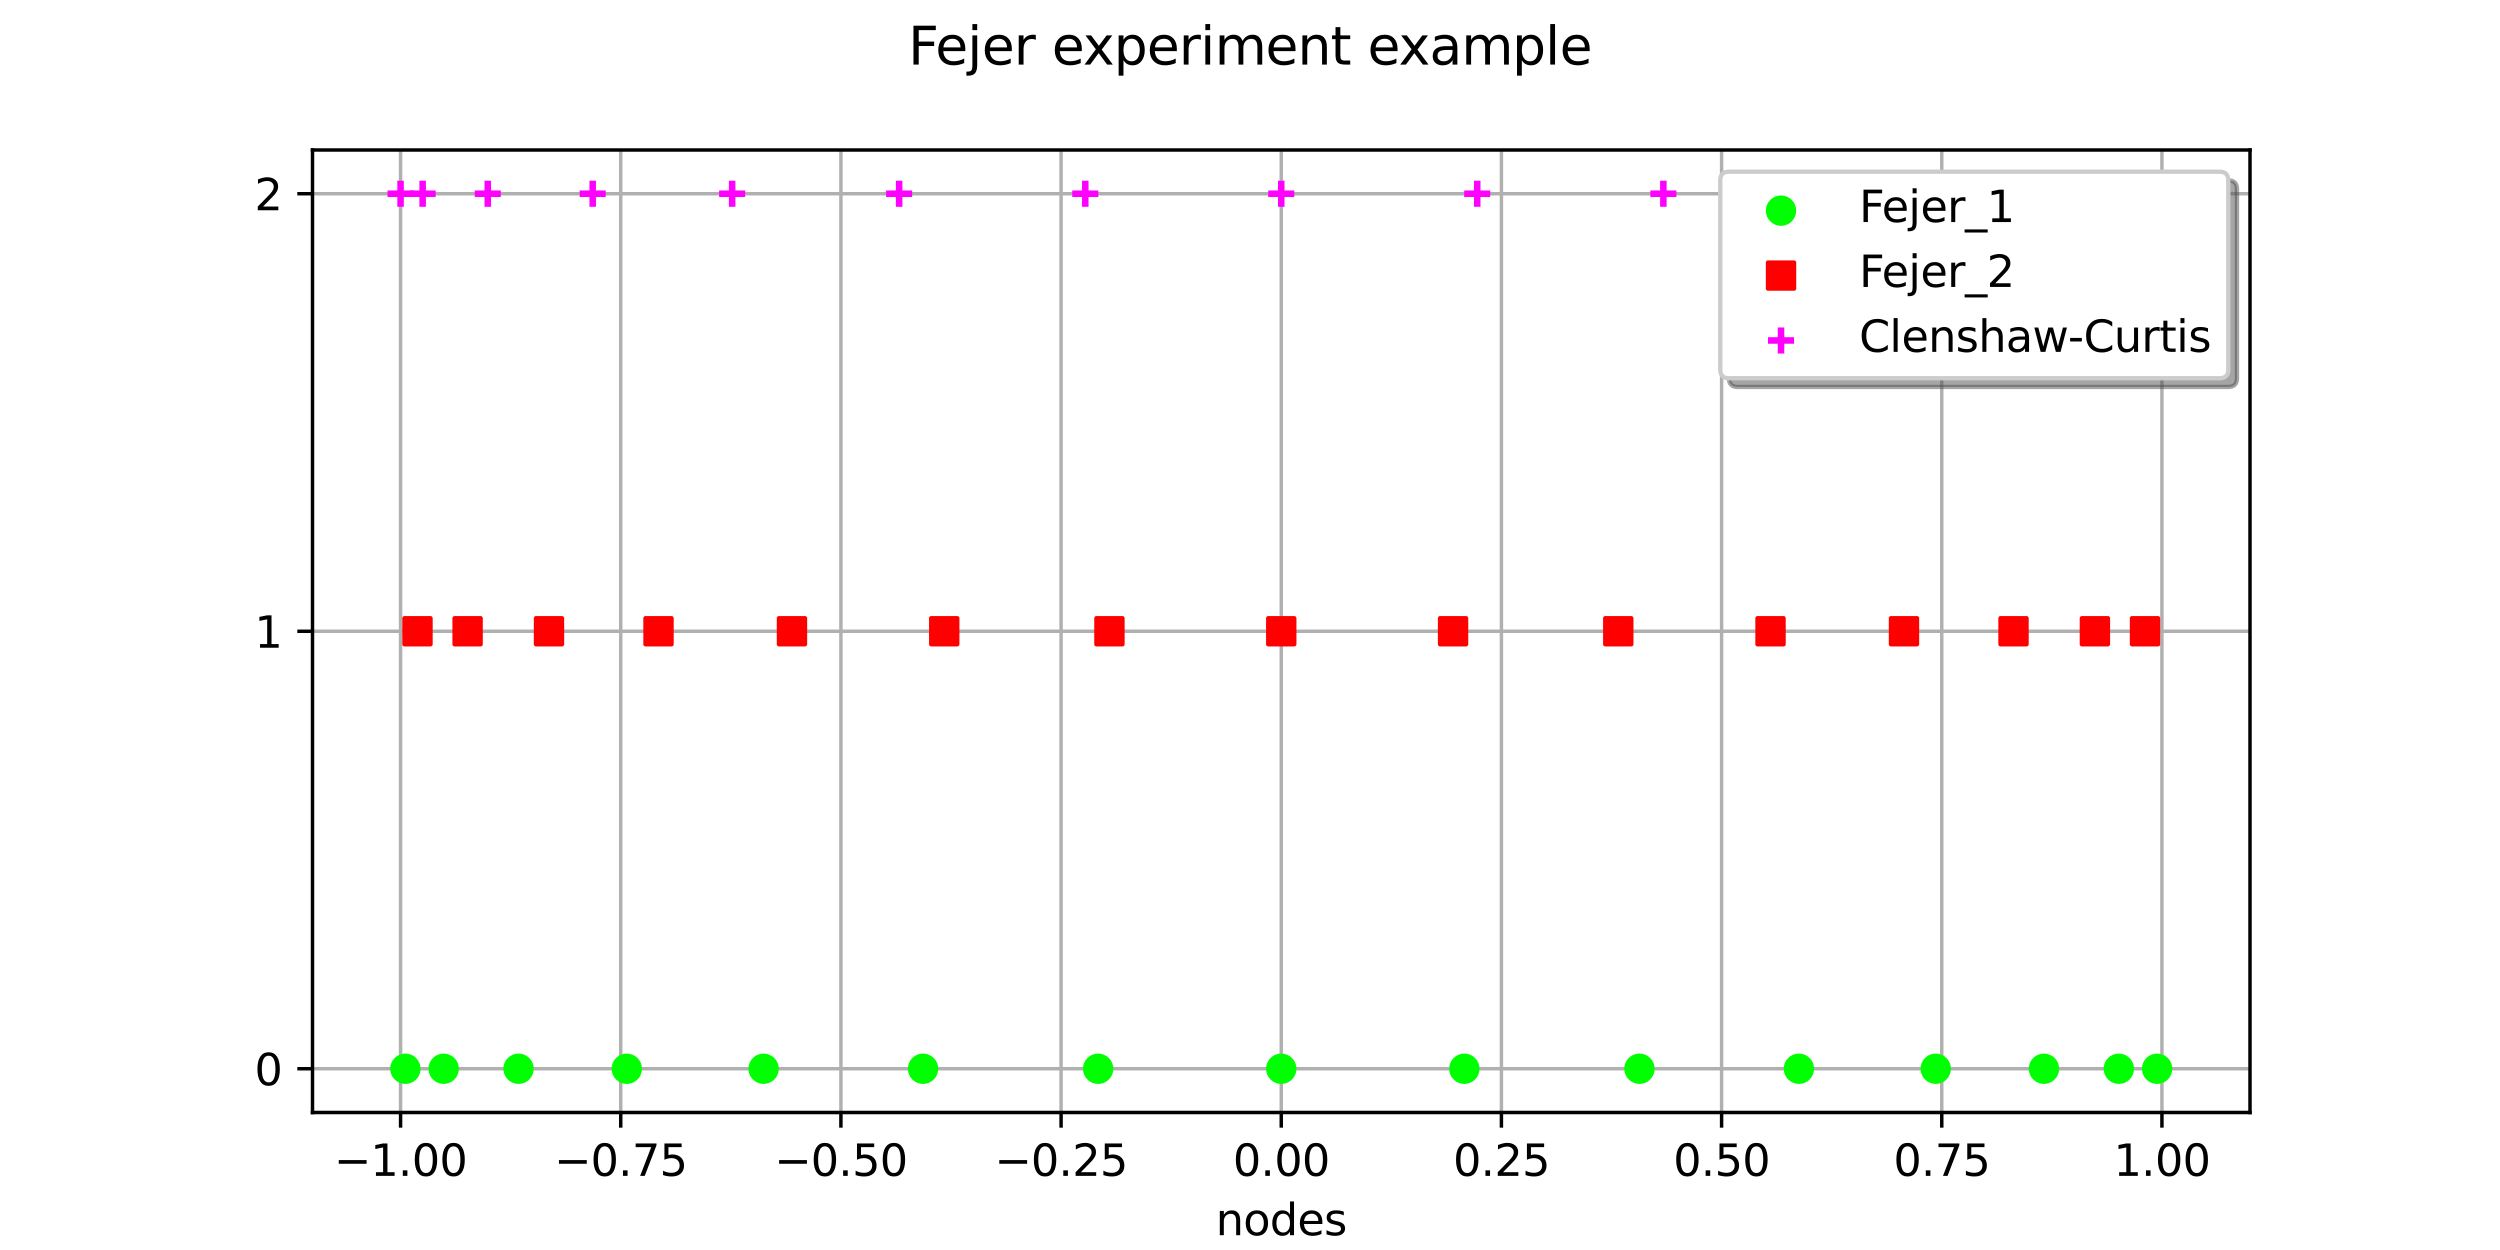 <?xml version="1.0" encoding="utf-8" standalone="no"?>
<!DOCTYPE svg PUBLIC "-//W3C//DTD SVG 1.1//EN"
  "http://www.w3.org/Graphics/SVG/1.1/DTD/svg11.dtd">
<svg xmlns:xlink="http://www.w3.org/1999/xlink" width="576pt" height="288pt" viewBox="0 0 576 288" xmlns="http://www.w3.org/2000/svg" version="1.1">
 <defs>
  <style type="text/css">*{stroke-linejoin: round; stroke-linecap: butt}</style>
 </defs>
 <g id="figure_1">
  <g id="patch_1">
   <path d="M 0 288 
L 576 288 
L 576 0 
L 0 0 
z
" style="fill: #ffffff"/>
  </g>
  <g id="axes_1">
   <g id="patch_2">
    <path d="M 72 256.32 
L 518.4 256.32 
L 518.4 34.56 
L 72 34.56 
z
" style="fill: #ffffff"/>
   </g>
   <g id="matplotlib.axis_1">
    <g id="xtick_1">
     <g id="line2d_1">
      <path d="M 92.291 256.32 
L 92.291 34.56 
" clip-path="url(#p2168bb2ff8)" style="fill: none; stroke: #b0b0b0; stroke-width: 0.8; stroke-linecap: square"/>
     </g>
     <g id="line2d_2">
      <defs>
       <path id="ma0437ebe67" d="M 0 0 
L 0 3.5 
" style="stroke: #000000; stroke-width: 0.8"/>
      </defs>
      <g>
       <use xlink:href="#ma0437ebe67" x="92.291" y="256.32" style="stroke: #000000; stroke-width: 0.8"/>
      </g>
     </g>
     <g id="text_1">
      <!-- −1.00 -->
      <g transform="translate(76.968 270.918) scale(0.1 -0.1)">
       <defs>
        <path id="DejaVuSans-2212" d="M 678 2272 
L 4684 2272 
L 4684 1741 
L 678 1741 
L 678 2272 
z
" transform="scale(0.016)"/>
        <path id="DejaVuSans-31" d="M 794 531 
L 1825 531 
L 1825 4091 
L 703 3866 
L 703 4441 
L 1819 4666 
L 2450 4666 
L 2450 531 
L 3481 531 
L 3481 0 
L 794 0 
L 794 531 
z
" transform="scale(0.016)"/>
        <path id="DejaVuSans-2e" d="M 684 794 
L 1344 794 
L 1344 0 
L 684 0 
L 684 794 
z
" transform="scale(0.016)"/>
        <path id="DejaVuSans-30" d="M 2034 4250 
Q 1547 4250 1301 3770 
Q 1056 3291 1056 2328 
Q 1056 1369 1301 889 
Q 1547 409 2034 409 
Q 2525 409 2770 889 
Q 3016 1369 3016 2328 
Q 3016 3291 2770 3770 
Q 2525 4250 2034 4250 
z
M 2034 4750 
Q 2819 4750 3233 4129 
Q 3647 3509 3647 2328 
Q 3647 1150 3233 529 
Q 2819 -91 2034 -91 
Q 1250 -91 836 529 
Q 422 1150 422 2328 
Q 422 3509 836 4129 
Q 1250 4750 2034 4750 
z
" transform="scale(0.016)"/>
       </defs>
       <use xlink:href="#DejaVuSans-2212"/>
       <use xlink:href="#DejaVuSans-31" transform="translate(83.789 0)"/>
       <use xlink:href="#DejaVuSans-2e" transform="translate(147.412 0)"/>
       <use xlink:href="#DejaVuSans-30" transform="translate(179.199 0)"/>
       <use xlink:href="#DejaVuSans-30" transform="translate(242.822 0)"/>
      </g>
     </g>
    </g>
    <g id="xtick_2">
     <g id="line2d_3">
      <path d="M 143.018 256.32 
L 143.018 34.56 
" clip-path="url(#p2168bb2ff8)" style="fill: none; stroke: #b0b0b0; stroke-width: 0.8; stroke-linecap: square"/>
     </g>
     <g id="line2d_4">
      <g>
       <use xlink:href="#ma0437ebe67" x="143.018" y="256.32" style="stroke: #000000; stroke-width: 0.8"/>
      </g>
     </g>
     <g id="text_2">
      <!-- −0.75 -->
      <g transform="translate(127.696 270.918) scale(0.1 -0.1)">
       <defs>
        <path id="DejaVuSans-37" d="M 525 4666 
L 3525 4666 
L 3525 4397 
L 1831 0 
L 1172 0 
L 2766 4134 
L 525 4134 
L 525 4666 
z
" transform="scale(0.016)"/>
        <path id="DejaVuSans-35" d="M 691 4666 
L 3169 4666 
L 3169 4134 
L 1269 4134 
L 1269 2991 
Q 1406 3038 1543 3061 
Q 1681 3084 1819 3084 
Q 2600 3084 3056 2656 
Q 3513 2228 3513 1497 
Q 3513 744 3044 326 
Q 2575 -91 1722 -91 
Q 1428 -91 1123 -41 
Q 819 9 494 109 
L 494 744 
Q 775 591 1075 516 
Q 1375 441 1709 441 
Q 2250 441 2565 725 
Q 2881 1009 2881 1497 
Q 2881 1984 2565 2268 
Q 2250 2553 1709 2553 
Q 1456 2553 1204 2497 
Q 953 2441 691 2322 
L 691 4666 
z
" transform="scale(0.016)"/>
       </defs>
       <use xlink:href="#DejaVuSans-2212"/>
       <use xlink:href="#DejaVuSans-30" transform="translate(83.789 0)"/>
       <use xlink:href="#DejaVuSans-2e" transform="translate(147.412 0)"/>
       <use xlink:href="#DejaVuSans-37" transform="translate(179.199 0)"/>
       <use xlink:href="#DejaVuSans-35" transform="translate(242.822 0)"/>
      </g>
     </g>
    </g>
    <g id="xtick_3">
     <g id="line2d_5">
      <path d="M 193.745 256.32 
L 193.745 34.56 
" clip-path="url(#p2168bb2ff8)" style="fill: none; stroke: #b0b0b0; stroke-width: 0.8; stroke-linecap: square"/>
     </g>
     <g id="line2d_6">
      <g>
       <use xlink:href="#ma0437ebe67" x="193.745" y="256.32" style="stroke: #000000; stroke-width: 0.8"/>
      </g>
     </g>
     <g id="text_3">
      <!-- −0.50 -->
      <g transform="translate(178.423 270.918) scale(0.1 -0.1)">
       <use xlink:href="#DejaVuSans-2212"/>
       <use xlink:href="#DejaVuSans-30" transform="translate(83.789 0)"/>
       <use xlink:href="#DejaVuSans-2e" transform="translate(147.412 0)"/>
       <use xlink:href="#DejaVuSans-35" transform="translate(179.199 0)"/>
       <use xlink:href="#DejaVuSans-30" transform="translate(242.822 0)"/>
      </g>
     </g>
    </g>
    <g id="xtick_4">
     <g id="line2d_7">
      <path d="M 244.473 256.32 
L 244.473 34.56 
" clip-path="url(#p2168bb2ff8)" style="fill: none; stroke: #b0b0b0; stroke-width: 0.8; stroke-linecap: square"/>
     </g>
     <g id="line2d_8">
      <g>
       <use xlink:href="#ma0437ebe67" x="244.473" y="256.32" style="stroke: #000000; stroke-width: 0.8"/>
      </g>
     </g>
     <g id="text_4">
      <!-- −0.25 -->
      <g transform="translate(229.15 270.918) scale(0.1 -0.1)">
       <defs>
        <path id="DejaVuSans-32" d="M 1228 531 
L 3431 531 
L 3431 0 
L 469 0 
L 469 531 
Q 828 903 1448 1529 
Q 2069 2156 2228 2338 
Q 2531 2678 2651 2914 
Q 2772 3150 2772 3378 
Q 2772 3750 2511 3984 
Q 2250 4219 1831 4219 
Q 1534 4219 1204 4116 
Q 875 4013 500 3803 
L 500 4441 
Q 881 4594 1212 4672 
Q 1544 4750 1819 4750 
Q 2544 4750 2975 4387 
Q 3406 4025 3406 3419 
Q 3406 3131 3298 2873 
Q 3191 2616 2906 2266 
Q 2828 2175 2409 1742 
Q 1991 1309 1228 531 
z
" transform="scale(0.016)"/>
       </defs>
       <use xlink:href="#DejaVuSans-2212"/>
       <use xlink:href="#DejaVuSans-30" transform="translate(83.789 0)"/>
       <use xlink:href="#DejaVuSans-2e" transform="translate(147.412 0)"/>
       <use xlink:href="#DejaVuSans-32" transform="translate(179.199 0)"/>
       <use xlink:href="#DejaVuSans-35" transform="translate(242.822 0)"/>
      </g>
     </g>
    </g>
    <g id="xtick_5">
     <g id="line2d_9">
      <path d="M 295.2 256.32 
L 295.2 34.56 
" clip-path="url(#p2168bb2ff8)" style="fill: none; stroke: #b0b0b0; stroke-width: 0.8; stroke-linecap: square"/>
     </g>
     <g id="line2d_10">
      <g>
       <use xlink:href="#ma0437ebe67" x="295.2" y="256.32" style="stroke: #000000; stroke-width: 0.8"/>
      </g>
     </g>
     <g id="text_5">
      <!-- 0.00 -->
      <g transform="translate(284.067 270.918) scale(0.1 -0.1)">
       <use xlink:href="#DejaVuSans-30"/>
       <use xlink:href="#DejaVuSans-2e" transform="translate(63.623 0)"/>
       <use xlink:href="#DejaVuSans-30" transform="translate(95.41 0)"/>
       <use xlink:href="#DejaVuSans-30" transform="translate(159.033 0)"/>
      </g>
     </g>
    </g>
    <g id="xtick_6">
     <g id="line2d_11">
      <path d="M 345.927 256.32 
L 345.927 34.56 
" clip-path="url(#p2168bb2ff8)" style="fill: none; stroke: #b0b0b0; stroke-width: 0.8; stroke-linecap: square"/>
     </g>
     <g id="line2d_12">
      <g>
       <use xlink:href="#ma0437ebe67" x="345.927" y="256.32" style="stroke: #000000; stroke-width: 0.8"/>
      </g>
     </g>
     <g id="text_6">
      <!-- 0.25 -->
      <g transform="translate(334.794 270.918) scale(0.1 -0.1)">
       <use xlink:href="#DejaVuSans-30"/>
       <use xlink:href="#DejaVuSans-2e" transform="translate(63.623 0)"/>
       <use xlink:href="#DejaVuSans-32" transform="translate(95.41 0)"/>
       <use xlink:href="#DejaVuSans-35" transform="translate(159.033 0)"/>
      </g>
     </g>
    </g>
    <g id="xtick_7">
     <g id="line2d_13">
      <path d="M 396.655 256.32 
L 396.655 34.56 
" clip-path="url(#p2168bb2ff8)" style="fill: none; stroke: #b0b0b0; stroke-width: 0.8; stroke-linecap: square"/>
     </g>
     <g id="line2d_14">
      <g>
       <use xlink:href="#ma0437ebe67" x="396.655" y="256.32" style="stroke: #000000; stroke-width: 0.8"/>
      </g>
     </g>
     <g id="text_7">
      <!-- 0.50 -->
      <g transform="translate(385.522 270.918) scale(0.1 -0.1)">
       <use xlink:href="#DejaVuSans-30"/>
       <use xlink:href="#DejaVuSans-2e" transform="translate(63.623 0)"/>
       <use xlink:href="#DejaVuSans-35" transform="translate(95.41 0)"/>
       <use xlink:href="#DejaVuSans-30" transform="translate(159.033 0)"/>
      </g>
     </g>
    </g>
    <g id="xtick_8">
     <g id="line2d_15">
      <path d="M 447.382 256.32 
L 447.382 34.56 
" clip-path="url(#p2168bb2ff8)" style="fill: none; stroke: #b0b0b0; stroke-width: 0.8; stroke-linecap: square"/>
     </g>
     <g id="line2d_16">
      <g>
       <use xlink:href="#ma0437ebe67" x="447.382" y="256.32" style="stroke: #000000; stroke-width: 0.8"/>
      </g>
     </g>
     <g id="text_8">
      <!-- 0.75 -->
      <g transform="translate(436.249 270.918) scale(0.1 -0.1)">
       <use xlink:href="#DejaVuSans-30"/>
       <use xlink:href="#DejaVuSans-2e" transform="translate(63.623 0)"/>
       <use xlink:href="#DejaVuSans-37" transform="translate(95.41 0)"/>
       <use xlink:href="#DejaVuSans-35" transform="translate(159.033 0)"/>
      </g>
     </g>
    </g>
    <g id="xtick_9">
     <g id="line2d_17">
      <path d="M 498.109 256.32 
L 498.109 34.56 
" clip-path="url(#p2168bb2ff8)" style="fill: none; stroke: #b0b0b0; stroke-width: 0.8; stroke-linecap: square"/>
     </g>
     <g id="line2d_18">
      <g>
       <use xlink:href="#ma0437ebe67" x="498.109" y="256.32" style="stroke: #000000; stroke-width: 0.8"/>
      </g>
     </g>
     <g id="text_9">
      <!-- 1.00 -->
      <g transform="translate(486.976 270.918) scale(0.1 -0.1)">
       <use xlink:href="#DejaVuSans-31"/>
       <use xlink:href="#DejaVuSans-2e" transform="translate(63.623 0)"/>
       <use xlink:href="#DejaVuSans-30" transform="translate(95.41 0)"/>
       <use xlink:href="#DejaVuSans-30" transform="translate(159.033 0)"/>
      </g>
     </g>
    </g>
    <g id="text_10">
     <!-- nodes -->
     <g transform="translate(280.116 284.597) scale(0.1 -0.1)">
      <defs>
       <path id="DejaVuSans-6e" d="M 3513 2113 
L 3513 0 
L 2938 0 
L 2938 2094 
Q 2938 2591 2744 2837 
Q 2550 3084 2163 3084 
Q 1697 3084 1428 2787 
Q 1159 2491 1159 1978 
L 1159 0 
L 581 0 
L 581 3500 
L 1159 3500 
L 1159 2956 
Q 1366 3272 1645 3428 
Q 1925 3584 2291 3584 
Q 2894 3584 3203 3211 
Q 3513 2838 3513 2113 
z
" transform="scale(0.016)"/>
       <path id="DejaVuSans-6f" d="M 1959 3097 
Q 1497 3097 1228 2736 
Q 959 2375 959 1747 
Q 959 1119 1226 758 
Q 1494 397 1959 397 
Q 2419 397 2687 759 
Q 2956 1122 2956 1747 
Q 2956 2369 2687 2733 
Q 2419 3097 1959 3097 
z
M 1959 3584 
Q 2709 3584 3137 3096 
Q 3566 2609 3566 1747 
Q 3566 888 3137 398 
Q 2709 -91 1959 -91 
Q 1206 -91 779 398 
Q 353 888 353 1747 
Q 353 2609 779 3096 
Q 1206 3584 1959 3584 
z
" transform="scale(0.016)"/>
       <path id="DejaVuSans-64" d="M 2906 2969 
L 2906 4863 
L 3481 4863 
L 3481 0 
L 2906 0 
L 2906 525 
Q 2725 213 2448 61 
Q 2172 -91 1784 -91 
Q 1150 -91 751 415 
Q 353 922 353 1747 
Q 353 2572 751 3078 
Q 1150 3584 1784 3584 
Q 2172 3584 2448 3432 
Q 2725 3281 2906 2969 
z
M 947 1747 
Q 947 1113 1208 752 
Q 1469 391 1925 391 
Q 2381 391 2643 752 
Q 2906 1113 2906 1747 
Q 2906 2381 2643 2742 
Q 2381 3103 1925 3103 
Q 1469 3103 1208 2742 
Q 947 2381 947 1747 
z
" transform="scale(0.016)"/>
       <path id="DejaVuSans-65" d="M 3597 1894 
L 3597 1613 
L 953 1613 
Q 991 1019 1311 708 
Q 1631 397 2203 397 
Q 2534 397 2845 478 
Q 3156 559 3463 722 
L 3463 178 
Q 3153 47 2828 -22 
Q 2503 -91 2169 -91 
Q 1331 -91 842 396 
Q 353 884 353 1716 
Q 353 2575 817 3079 
Q 1281 3584 2069 3584 
Q 2775 3584 3186 3129 
Q 3597 2675 3597 1894 
z
M 3022 2063 
Q 3016 2534 2758 2815 
Q 2500 3097 2075 3097 
Q 1594 3097 1305 2825 
Q 1016 2553 972 2059 
L 3022 2063 
z
" transform="scale(0.016)"/>
       <path id="DejaVuSans-73" d="M 2834 3397 
L 2834 2853 
Q 2591 2978 2328 3040 
Q 2066 3103 1784 3103 
Q 1356 3103 1142 2972 
Q 928 2841 928 2578 
Q 928 2378 1081 2264 
Q 1234 2150 1697 2047 
L 1894 2003 
Q 2506 1872 2764 1633 
Q 3022 1394 3022 966 
Q 3022 478 2636 193 
Q 2250 -91 1575 -91 
Q 1294 -91 989 -36 
Q 684 19 347 128 
L 347 722 
Q 666 556 975 473 
Q 1284 391 1588 391 
Q 1994 391 2212 530 
Q 2431 669 2431 922 
Q 2431 1156 2273 1281 
Q 2116 1406 1581 1522 
L 1381 1569 
Q 847 1681 609 1914 
Q 372 2147 372 2553 
Q 372 3047 722 3315 
Q 1072 3584 1716 3584 
Q 2034 3584 2315 3537 
Q 2597 3491 2834 3397 
z
" transform="scale(0.016)"/>
      </defs>
      <use xlink:href="#DejaVuSans-6e"/>
      <use xlink:href="#DejaVuSans-6f" transform="translate(63.379 0)"/>
      <use xlink:href="#DejaVuSans-64" transform="translate(124.561 0)"/>
      <use xlink:href="#DejaVuSans-65" transform="translate(188.037 0)"/>
      <use xlink:href="#DejaVuSans-73" transform="translate(249.561 0)"/>
     </g>
    </g>
   </g>
   <g id="matplotlib.axis_2">
    <g id="ytick_1">
     <g id="line2d_19">
      <path d="M 72 246.24 
L 518.4 246.24 
" clip-path="url(#p2168bb2ff8)" style="fill: none; stroke: #b0b0b0; stroke-width: 0.8; stroke-linecap: square"/>
     </g>
     <g id="line2d_20">
      <defs>
       <path id="m640126546b" d="M 0 0 
L -3.5 0 
" style="stroke: #000000; stroke-width: 0.8"/>
      </defs>
      <g>
       <use xlink:href="#m640126546b" x="72" y="246.24" style="stroke: #000000; stroke-width: 0.8"/>
      </g>
     </g>
     <g id="text_11">
      <!-- 0 -->
      <g transform="translate(58.638 250.039) scale(0.1 -0.1)">
       <use xlink:href="#DejaVuSans-30"/>
      </g>
     </g>
    </g>
    <g id="ytick_2">
     <g id="line2d_21">
      <path d="M 72 145.44 
L 518.4 145.44 
" clip-path="url(#p2168bb2ff8)" style="fill: none; stroke: #b0b0b0; stroke-width: 0.8; stroke-linecap: square"/>
     </g>
     <g id="line2d_22">
      <g>
       <use xlink:href="#m640126546b" x="72" y="145.44" style="stroke: #000000; stroke-width: 0.8"/>
      </g>
     </g>
     <g id="text_12">
      <!-- 1 -->
      <g transform="translate(58.638 149.239) scale(0.1 -0.1)">
       <use xlink:href="#DejaVuSans-31"/>
      </g>
     </g>
    </g>
    <g id="ytick_3">
     <g id="line2d_23">
      <path d="M 72 44.64 
L 518.4 44.64 
" clip-path="url(#p2168bb2ff8)" style="fill: none; stroke: #b0b0b0; stroke-width: 0.8; stroke-linecap: square"/>
     </g>
     <g id="line2d_24">
      <g>
       <use xlink:href="#m640126546b" x="72" y="44.64" style="stroke: #000000; stroke-width: 0.8"/>
      </g>
     </g>
     <g id="text_13">
      <!-- 2 -->
      <g transform="translate(58.638 48.439) scale(0.1 -0.1)">
       <use xlink:href="#DejaVuSans-32"/>
      </g>
     </g>
    </g>
   </g>
   <g id="PathCollection_1">
    <defs>
     <path id="md93cc92ce6" d="M 0 3 
C 0.796 3 1.559 2.684 2.121 2.121 
C 2.684 1.559 3 0.796 3 0 
C 3 -0.796 2.684 -1.559 2.121 -2.121 
C 1.559 -2.684 0.796 -3 0 -3 
C -0.796 -3 -1.559 -2.684 -2.121 -2.121 
C -2.684 -1.559 -3 -0.796 -3 0 
C -3 0.796 -2.684 1.559 -2.121 2.121 
C -1.559 2.684 -0.796 3 0 3 
z
" style="stroke: #00ff00"/>
    </defs>
    <g clip-path="url(#p2168bb2ff8)">
     <use xlink:href="#md93cc92ce6" x="496.998" y="246.24" style="fill: #00ff00; stroke: #00ff00"/>
     <use xlink:href="#md93cc92ce6" x="488.178" y="246.24" style="fill: #00ff00; stroke: #00ff00"/>
     <use xlink:href="#md93cc92ce6" x="470.924" y="246.24" style="fill: #00ff00; stroke: #00ff00"/>
     <use xlink:href="#md93cc92ce6" x="445.991" y="246.24" style="fill: #00ff00; stroke: #00ff00"/>
     <use xlink:href="#md93cc92ce6" x="414.467" y="246.24" style="fill: #00ff00; stroke: #00ff00"/>
     <use xlink:href="#md93cc92ce6" x="377.731" y="246.24" style="fill: #00ff00; stroke: #00ff00"/>
     <use xlink:href="#md93cc92ce6" x="337.387" y="246.24" style="fill: #00ff00; stroke: #00ff00"/>
     <use xlink:href="#md93cc92ce6" x="295.2" y="246.24" style="fill: #00ff00; stroke: #00ff00"/>
     <use xlink:href="#md93cc92ce6" x="253.013" y="246.24" style="fill: #00ff00; stroke: #00ff00"/>
     <use xlink:href="#md93cc92ce6" x="212.669" y="246.24" style="fill: #00ff00; stroke: #00ff00"/>
     <use xlink:href="#md93cc92ce6" x="175.933" y="246.24" style="fill: #00ff00; stroke: #00ff00"/>
     <use xlink:href="#md93cc92ce6" x="144.409" y="246.24" style="fill: #00ff00; stroke: #00ff00"/>
     <use xlink:href="#md93cc92ce6" x="119.476" y="246.24" style="fill: #00ff00; stroke: #00ff00"/>
     <use xlink:href="#md93cc92ce6" x="102.222" y="246.24" style="fill: #00ff00; stroke: #00ff00"/>
     <use xlink:href="#md93cc92ce6" x="93.402" y="246.24" style="fill: #00ff00; stroke: #00ff00"/>
    </g>
   </g>
   <g id="PathCollection_2">
    <defs>
     <path id="me0c3de8bce" d="M -3 3 
L 3 3 
L 3 -3 
L -3 -3 
z
" style="stroke: #ff0000"/>
    </defs>
    <g clip-path="url(#p2168bb2ff8)">
     <use xlink:href="#me0c3de8bce" x="494.21" y="145.44" style="fill: #ff0000; stroke: #ff0000"/>
     <use xlink:href="#me0c3de8bce" x="482.664" y="145.44" style="fill: #ff0000; stroke: #ff0000"/>
     <use xlink:href="#me0c3de8bce" x="463.913" y="145.44" style="fill: #ff0000; stroke: #ff0000"/>
     <use xlink:href="#me0c3de8bce" x="438.678" y="145.44" style="fill: #ff0000; stroke: #ff0000"/>
     <use xlink:href="#me0c3de8bce" x="407.93" y="145.44" style="fill: #ff0000; stroke: #ff0000"/>
     <use xlink:href="#me0c3de8bce" x="372.85" y="145.44" style="fill: #ff0000; stroke: #ff0000"/>
     <use xlink:href="#me0c3de8bce" x="334.786" y="145.44" style="fill: #ff0000; stroke: #ff0000"/>
     <use xlink:href="#me0c3de8bce" x="295.2" y="145.44" style="fill: #ff0000; stroke: #ff0000"/>
     <use xlink:href="#me0c3de8bce" x="255.614" y="145.44" style="fill: #ff0000; stroke: #ff0000"/>
     <use xlink:href="#me0c3de8bce" x="217.55" y="145.44" style="fill: #ff0000; stroke: #ff0000"/>
     <use xlink:href="#me0c3de8bce" x="182.47" y="145.44" style="fill: #ff0000; stroke: #ff0000"/>
     <use xlink:href="#me0c3de8bce" x="151.722" y="145.44" style="fill: #ff0000; stroke: #ff0000"/>
     <use xlink:href="#me0c3de8bce" x="126.487" y="145.44" style="fill: #ff0000; stroke: #ff0000"/>
     <use xlink:href="#me0c3de8bce" x="107.736" y="145.44" style="fill: #ff0000; stroke: #ff0000"/>
     <use xlink:href="#me0c3de8bce" x="96.19" y="145.44" style="fill: #ff0000; stroke: #ff0000"/>
    </g>
   </g>
   <g id="PathCollection_3">
    <defs>
     <path id="m03b9b0742a" d="M -3 0 
L 3 0 
M 0 3 
L 0 -3 
" style="stroke: #ff00ff; stroke-width: 1.5"/>
    </defs>
    <g clip-path="url(#p2168bb2ff8)">
     <use xlink:href="#m03b9b0742a" x="498.109" y="44.64" style="fill: #ff00ff; stroke: #ff00ff; stroke-width: 1.5"/>
     <use xlink:href="#m03b9b0742a" x="493.022" y="44.64" style="fill: #ff00ff; stroke: #ff00ff; stroke-width: 1.5"/>
     <use xlink:href="#m03b9b0742a" x="478.015" y="44.64" style="fill: #ff00ff; stroke: #ff00ff; stroke-width: 1.5"/>
     <use xlink:href="#m03b9b0742a" x="453.841" y="44.64" style="fill: #ff00ff; stroke: #ff00ff; stroke-width: 1.5"/>
     <use xlink:href="#m03b9b0742a" x="421.712" y="44.64" style="fill: #ff00ff; stroke: #ff00ff; stroke-width: 1.5"/>
     <use xlink:href="#m03b9b0742a" x="383.239" y="44.64" style="fill: #ff00ff; stroke: #ff00ff; stroke-width: 1.5"/>
     <use xlink:href="#m03b9b0742a" x="340.352" y="44.64" style="fill: #ff00ff; stroke: #ff00ff; stroke-width: 1.5"/>
     <use xlink:href="#m03b9b0742a" x="295.2" y="44.64" style="fill: #ff00ff; stroke: #ff00ff; stroke-width: 1.5"/>
     <use xlink:href="#m03b9b0742a" x="250.048" y="44.64" style="fill: #ff00ff; stroke: #ff00ff; stroke-width: 1.5"/>
     <use xlink:href="#m03b9b0742a" x="207.161" y="44.64" style="fill: #ff00ff; stroke: #ff00ff; stroke-width: 1.5"/>
     <use xlink:href="#m03b9b0742a" x="168.688" y="44.64" style="fill: #ff00ff; stroke: #ff00ff; stroke-width: 1.5"/>
     <use xlink:href="#m03b9b0742a" x="136.559" y="44.64" style="fill: #ff00ff; stroke: #ff00ff; stroke-width: 1.5"/>
     <use xlink:href="#m03b9b0742a" x="112.385" y="44.64" style="fill: #ff00ff; stroke: #ff00ff; stroke-width: 1.5"/>
     <use xlink:href="#m03b9b0742a" x="97.378" y="44.64" style="fill: #ff00ff; stroke: #ff00ff; stroke-width: 1.5"/>
     <use xlink:href="#m03b9b0742a" x="92.291" y="44.64" style="fill: #ff00ff; stroke: #ff00ff; stroke-width: 1.5"/>
    </g>
   </g>
   <g id="patch_3">
    <path d="M 72 256.32 
L 72 34.56 
" style="fill: none; stroke: #000000; stroke-width: 0.8; stroke-linejoin: miter; stroke-linecap: square"/>
   </g>
   <g id="patch_4">
    <path d="M 518.4 256.32 
L 518.4 34.56 
" style="fill: none; stroke: #000000; stroke-width: 0.8; stroke-linejoin: miter; stroke-linecap: square"/>
   </g>
   <g id="patch_5">
    <path d="M 72 256.32 
L 518.4 256.32 
" style="fill: none; stroke: #000000; stroke-width: 0.8; stroke-linejoin: miter; stroke-linecap: square"/>
   </g>
   <g id="patch_6">
    <path d="M 72 34.56 
L 518.4 34.56 
" style="fill: none; stroke: #000000; stroke-width: 0.8; stroke-linejoin: miter; stroke-linecap: square"/>
   </g>
   <g id="legend_1">
    <g id="patch_7">
     <path d="M 400.348 89.151 
L 513.4 89.151 
Q 515.4 89.151 515.4 87.151 
L 515.4 43.56 
Q 515.4 41.56 513.4 41.56 
L 400.348 41.56 
Q 398.348 41.56 398.348 43.56 
L 398.348 87.151 
Q 398.348 89.151 400.348 89.151 
z
" style="fill: #4d4d4d; opacity: 0.5; stroke: #4d4d4d; stroke-linejoin: miter"/>
    </g>
    <g id="patch_8">
     <path d="M 398.348 87.151 
L 511.4 87.151 
Q 513.4 87.151 513.4 85.151 
L 513.4 41.56 
Q 513.4 39.56 511.4 39.56 
L 398.348 39.56 
Q 396.348 39.56 396.348 41.56 
L 396.348 85.151 
Q 396.348 87.151 398.348 87.151 
z
" style="fill: #ffffff; stroke: #cccccc; stroke-linejoin: miter"/>
    </g>
    <g id="PathCollection_4">
     <g>
      <use xlink:href="#md93cc92ce6" x="410.348" y="48.533" style="fill: #00ff00; stroke: #00ff00"/>
     </g>
    </g>
    <g id="text_14">
     <!-- Fejer_1 -->
     <g transform="translate(428.348 51.158) scale(0.1 -0.1)">
      <defs>
       <path id="DejaVuSans-46" d="M 628 4666 
L 3309 4666 
L 3309 4134 
L 1259 4134 
L 1259 2759 
L 3109 2759 
L 3109 2228 
L 1259 2228 
L 1259 0 
L 628 0 
L 628 4666 
z
" transform="scale(0.016)"/>
       <path id="DejaVuSans-6a" d="M 603 3500 
L 1178 3500 
L 1178 -63 
Q 1178 -731 923 -1031 
Q 669 -1331 103 -1331 
L -116 -1331 
L -116 -844 
L 38 -844 
Q 366 -844 484 -692 
Q 603 -541 603 -63 
L 603 3500 
z
M 603 4863 
L 1178 4863 
L 1178 4134 
L 603 4134 
L 603 4863 
z
" transform="scale(0.016)"/>
       <path id="DejaVuSans-72" d="M 2631 2963 
Q 2534 3019 2420 3045 
Q 2306 3072 2169 3072 
Q 1681 3072 1420 2755 
Q 1159 2438 1159 1844 
L 1159 0 
L 581 0 
L 581 3500 
L 1159 3500 
L 1159 2956 
Q 1341 3275 1631 3429 
Q 1922 3584 2338 3584 
Q 2397 3584 2469 3576 
Q 2541 3569 2628 3553 
L 2631 2963 
z
" transform="scale(0.016)"/>
       <path id="DejaVuSans-5f" d="M 3263 -1063 
L 3263 -1509 
L -63 -1509 
L -63 -1063 
L 3263 -1063 
z
" transform="scale(0.016)"/>
      </defs>
      <use xlink:href="#DejaVuSans-46"/>
      <use xlink:href="#DejaVuSans-65" transform="translate(52.02 0)"/>
      <use xlink:href="#DejaVuSans-6a" transform="translate(113.543 0)"/>
      <use xlink:href="#DejaVuSans-65" transform="translate(141.326 0)"/>
      <use xlink:href="#DejaVuSans-72" transform="translate(202.85 0)"/>
      <use xlink:href="#DejaVuSans-5f" transform="translate(243.963 0)"/>
      <use xlink:href="#DejaVuSans-31" transform="translate(293.963 0)"/>
     </g>
    </g>
    <g id="PathCollection_5">
     <g>
      <use xlink:href="#me0c3de8bce" x="410.348" y="63.49" style="fill: #ff0000; stroke: #ff0000"/>
     </g>
    </g>
    <g id="text_15">
     <!-- Fejer_2 -->
     <g transform="translate(428.348 66.115) scale(0.1 -0.1)">
      <use xlink:href="#DejaVuSans-46"/>
      <use xlink:href="#DejaVuSans-65" transform="translate(52.02 0)"/>
      <use xlink:href="#DejaVuSans-6a" transform="translate(113.543 0)"/>
      <use xlink:href="#DejaVuSans-65" transform="translate(141.326 0)"/>
      <use xlink:href="#DejaVuSans-72" transform="translate(202.85 0)"/>
      <use xlink:href="#DejaVuSans-5f" transform="translate(243.963 0)"/>
      <use xlink:href="#DejaVuSans-32" transform="translate(293.963 0)"/>
     </g>
    </g>
    <g id="PathCollection_6">
     <g>
      <use xlink:href="#m03b9b0742a" x="410.348" y="78.446" style="fill: #ff00ff; stroke: #ff00ff; stroke-width: 1.5"/>
     </g>
    </g>
    <g id="text_16">
     <!-- Clenshaw-Curtis -->
     <g transform="translate(428.348 81.071) scale(0.1 -0.1)">
      <defs>
       <path id="DejaVuSans-43" d="M 4122 4306 
L 4122 3641 
Q 3803 3938 3442 4084 
Q 3081 4231 2675 4231 
Q 1875 4231 1450 3742 
Q 1025 3253 1025 2328 
Q 1025 1406 1450 917 
Q 1875 428 2675 428 
Q 3081 428 3442 575 
Q 3803 722 4122 1019 
L 4122 359 
Q 3791 134 3420 21 
Q 3050 -91 2638 -91 
Q 1578 -91 968 557 
Q 359 1206 359 2328 
Q 359 3453 968 4101 
Q 1578 4750 2638 4750 
Q 3056 4750 3426 4639 
Q 3797 4528 4122 4306 
z
" transform="scale(0.016)"/>
       <path id="DejaVuSans-6c" d="M 603 4863 
L 1178 4863 
L 1178 0 
L 603 0 
L 603 4863 
z
" transform="scale(0.016)"/>
       <path id="DejaVuSans-68" d="M 3513 2113 
L 3513 0 
L 2938 0 
L 2938 2094 
Q 2938 2591 2744 2837 
Q 2550 3084 2163 3084 
Q 1697 3084 1428 2787 
Q 1159 2491 1159 1978 
L 1159 0 
L 581 0 
L 581 4863 
L 1159 4863 
L 1159 2956 
Q 1366 3272 1645 3428 
Q 1925 3584 2291 3584 
Q 2894 3584 3203 3211 
Q 3513 2838 3513 2113 
z
" transform="scale(0.016)"/>
       <path id="DejaVuSans-61" d="M 2194 1759 
Q 1497 1759 1228 1600 
Q 959 1441 959 1056 
Q 959 750 1161 570 
Q 1363 391 1709 391 
Q 2188 391 2477 730 
Q 2766 1069 2766 1631 
L 2766 1759 
L 2194 1759 
z
M 3341 1997 
L 3341 0 
L 2766 0 
L 2766 531 
Q 2569 213 2275 61 
Q 1981 -91 1556 -91 
Q 1019 -91 701 211 
Q 384 513 384 1019 
Q 384 1609 779 1909 
Q 1175 2209 1959 2209 
L 2766 2209 
L 2766 2266 
Q 2766 2663 2505 2880 
Q 2244 3097 1772 3097 
Q 1472 3097 1187 3025 
Q 903 2953 641 2809 
L 641 3341 
Q 956 3463 1253 3523 
Q 1550 3584 1831 3584 
Q 2591 3584 2966 3190 
Q 3341 2797 3341 1997 
z
" transform="scale(0.016)"/>
       <path id="DejaVuSans-77" d="M 269 3500 
L 844 3500 
L 1563 769 
L 2278 3500 
L 2956 3500 
L 3675 769 
L 4391 3500 
L 4966 3500 
L 4050 0 
L 3372 0 
L 2619 2869 
L 1863 0 
L 1184 0 
L 269 3500 
z
" transform="scale(0.016)"/>
       <path id="DejaVuSans-2d" d="M 313 2009 
L 1997 2009 
L 1997 1497 
L 313 1497 
L 313 2009 
z
" transform="scale(0.016)"/>
       <path id="DejaVuSans-75" d="M 544 1381 
L 544 3500 
L 1119 3500 
L 1119 1403 
Q 1119 906 1312 657 
Q 1506 409 1894 409 
Q 2359 409 2629 706 
Q 2900 1003 2900 1516 
L 2900 3500 
L 3475 3500 
L 3475 0 
L 2900 0 
L 2900 538 
Q 2691 219 2414 64 
Q 2138 -91 1772 -91 
Q 1169 -91 856 284 
Q 544 659 544 1381 
z
M 1991 3584 
L 1991 3584 
z
" transform="scale(0.016)"/>
       <path id="DejaVuSans-74" d="M 1172 4494 
L 1172 3500 
L 2356 3500 
L 2356 3053 
L 1172 3053 
L 1172 1153 
Q 1172 725 1289 603 
Q 1406 481 1766 481 
L 2356 481 
L 2356 0 
L 1766 0 
Q 1100 0 847 248 
Q 594 497 594 1153 
L 594 3053 
L 172 3053 
L 172 3500 
L 594 3500 
L 594 4494 
L 1172 4494 
z
" transform="scale(0.016)"/>
       <path id="DejaVuSans-69" d="M 603 3500 
L 1178 3500 
L 1178 0 
L 603 0 
L 603 3500 
z
M 603 4863 
L 1178 4863 
L 1178 4134 
L 603 4134 
L 603 4863 
z
" transform="scale(0.016)"/>
      </defs>
      <use xlink:href="#DejaVuSans-43"/>
      <use xlink:href="#DejaVuSans-6c" transform="translate(69.824 0)"/>
      <use xlink:href="#DejaVuSans-65" transform="translate(97.607 0)"/>
      <use xlink:href="#DejaVuSans-6e" transform="translate(159.131 0)"/>
      <use xlink:href="#DejaVuSans-73" transform="translate(222.51 0)"/>
      <use xlink:href="#DejaVuSans-68" transform="translate(274.609 0)"/>
      <use xlink:href="#DejaVuSans-61" transform="translate(337.988 0)"/>
      <use xlink:href="#DejaVuSans-77" transform="translate(399.268 0)"/>
      <use xlink:href="#DejaVuSans-2d" transform="translate(481.055 0)"/>
      <use xlink:href="#DejaVuSans-43" transform="translate(517.139 0)"/>
      <use xlink:href="#DejaVuSans-75" transform="translate(586.963 0)"/>
      <use xlink:href="#DejaVuSans-72" transform="translate(650.342 0)"/>
      <use xlink:href="#DejaVuSans-74" transform="translate(691.455 0)"/>
      <use xlink:href="#DejaVuSans-69" transform="translate(730.664 0)"/>
      <use xlink:href="#DejaVuSans-73" transform="translate(758.447 0)"/>
     </g>
    </g>
   </g>
  </g>
  <g id="text_17">
   <!-- Fejer experiment example -->
   <g transform="translate(209.257 14.878) scale(0.12 -0.12)">
    <defs>
     <path id="DejaVuSans-20" transform="scale(0.016)"/>
     <path id="DejaVuSans-78" d="M 3513 3500 
L 2247 1797 
L 3578 0 
L 2900 0 
L 1881 1375 
L 863 0 
L 184 0 
L 1544 1831 
L 300 3500 
L 978 3500 
L 1906 2253 
L 2834 3500 
L 3513 3500 
z
" transform="scale(0.016)"/>
     <path id="DejaVuSans-70" d="M 1159 525 
L 1159 -1331 
L 581 -1331 
L 581 3500 
L 1159 3500 
L 1159 2969 
Q 1341 3281 1617 3432 
Q 1894 3584 2278 3584 
Q 2916 3584 3314 3078 
Q 3713 2572 3713 1747 
Q 3713 922 3314 415 
Q 2916 -91 2278 -91 
Q 1894 -91 1617 61 
Q 1341 213 1159 525 
z
M 3116 1747 
Q 3116 2381 2855 2742 
Q 2594 3103 2138 3103 
Q 1681 3103 1420 2742 
Q 1159 2381 1159 1747 
Q 1159 1113 1420 752 
Q 1681 391 2138 391 
Q 2594 391 2855 752 
Q 3116 1113 3116 1747 
z
" transform="scale(0.016)"/>
     <path id="DejaVuSans-6d" d="M 3328 2828 
Q 3544 3216 3844 3400 
Q 4144 3584 4550 3584 
Q 5097 3584 5394 3201 
Q 5691 2819 5691 2113 
L 5691 0 
L 5113 0 
L 5113 2094 
Q 5113 2597 4934 2840 
Q 4756 3084 4391 3084 
Q 3944 3084 3684 2787 
Q 3425 2491 3425 1978 
L 3425 0 
L 2847 0 
L 2847 2094 
Q 2847 2600 2669 2842 
Q 2491 3084 2119 3084 
Q 1678 3084 1418 2786 
Q 1159 2488 1159 1978 
L 1159 0 
L 581 0 
L 581 3500 
L 1159 3500 
L 1159 2956 
Q 1356 3278 1631 3431 
Q 1906 3584 2284 3584 
Q 2666 3584 2933 3390 
Q 3200 3197 3328 2828 
z
" transform="scale(0.016)"/>
    </defs>
    <use xlink:href="#DejaVuSans-46"/>
    <use xlink:href="#DejaVuSans-65" transform="translate(52.02 0)"/>
    <use xlink:href="#DejaVuSans-6a" transform="translate(113.543 0)"/>
    <use xlink:href="#DejaVuSans-65" transform="translate(141.326 0)"/>
    <use xlink:href="#DejaVuSans-72" transform="translate(202.85 0)"/>
    <use xlink:href="#DejaVuSans-20" transform="translate(243.963 0)"/>
    <use xlink:href="#DejaVuSans-65" transform="translate(275.75 0)"/>
    <use xlink:href="#DejaVuSans-78" transform="translate(335.523 0)"/>
    <use xlink:href="#DejaVuSans-70" transform="translate(394.703 0)"/>
    <use xlink:href="#DejaVuSans-65" transform="translate(458.18 0)"/>
    <use xlink:href="#DejaVuSans-72" transform="translate(519.703 0)"/>
    <use xlink:href="#DejaVuSans-69" transform="translate(560.816 0)"/>
    <use xlink:href="#DejaVuSans-6d" transform="translate(588.6 0)"/>
    <use xlink:href="#DejaVuSans-65" transform="translate(686.012 0)"/>
    <use xlink:href="#DejaVuSans-6e" transform="translate(747.535 0)"/>
    <use xlink:href="#DejaVuSans-74" transform="translate(810.914 0)"/>
    <use xlink:href="#DejaVuSans-20" transform="translate(850.123 0)"/>
    <use xlink:href="#DejaVuSans-65" transform="translate(881.91 0)"/>
    <use xlink:href="#DejaVuSans-78" transform="translate(941.684 0)"/>
    <use xlink:href="#DejaVuSans-61" transform="translate(1000.863 0)"/>
    <use xlink:href="#DejaVuSans-6d" transform="translate(1062.143 0)"/>
    <use xlink:href="#DejaVuSans-70" transform="translate(1159.555 0)"/>
    <use xlink:href="#DejaVuSans-6c" transform="translate(1223.031 0)"/>
    <use xlink:href="#DejaVuSans-65" transform="translate(1250.814 0)"/>
   </g>
  </g>
 </g>
 <defs>
  <clipPath id="p2168bb2ff8">
   <rect x="72" y="34.56" width="446.4" height="221.76"/>
  </clipPath>
 </defs>
</svg>
